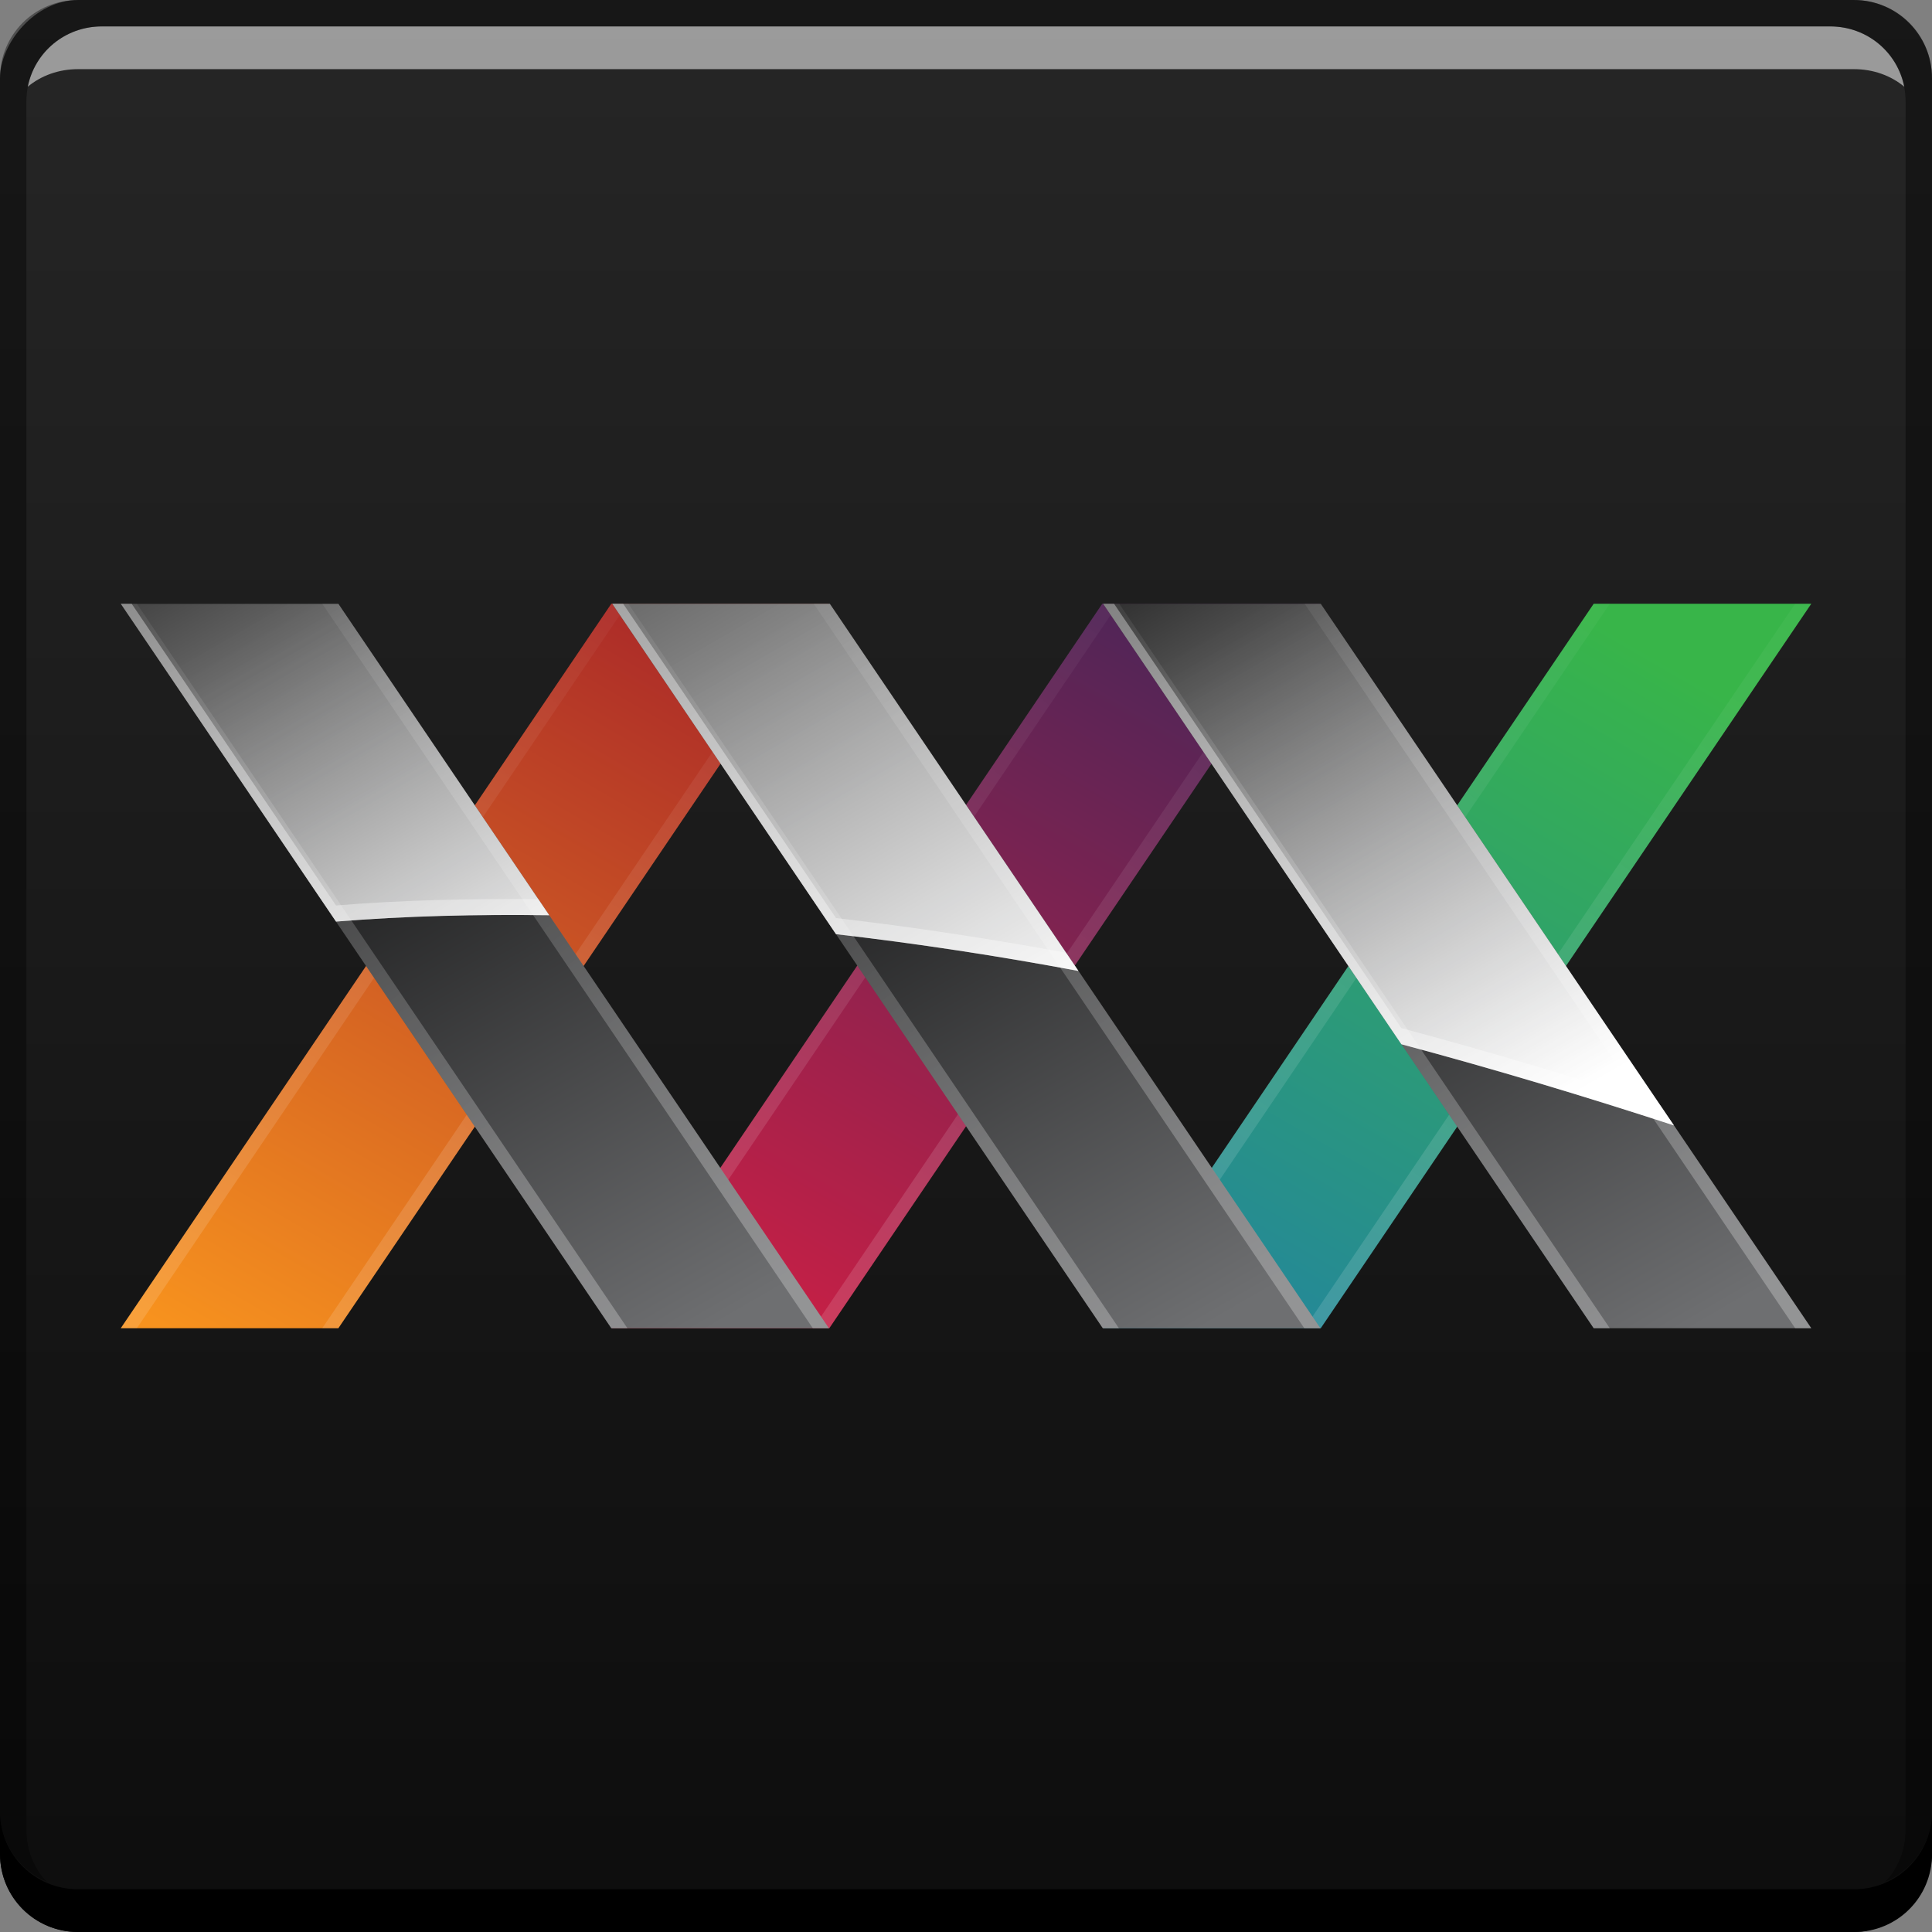 <svg xmlns="http://www.w3.org/2000/svg" xmlns:svg="http://www.w3.org/2000/svg" xmlns:xlink="http://www.w3.org/1999/xlink" id="svg5453" width="48" height="48" version="1.1"><rect width="100%" height="100%" fill="#808080" stroke="none"/><defs id="defs5455"><linearGradient id="linearGradient4727"><stop id="stop4729" offset="0" stop-color="#fff" stop-opacity="1"/><stop id="stop4731" offset="1" stop-color="#fff" stop-opacity="0"/></linearGradient><linearGradient id="linearGradient4719"><stop id="stop4721" offset="0" stop-color="#fff" stop-opacity="1"/><stop id="stop4723" offset="1" stop-color="#fff" stop-opacity="0"/></linearGradient><linearGradient id="linearGradient4711"><stop id="stop4713" offset="0" stop-color="#fff" stop-opacity="1"/><stop id="stop4715" offset="1" stop-color="#fff" stop-opacity="0"/></linearGradient><linearGradient id="linearGradient4643"><stop id="stop4645" offset="0" stop-color="#000" stop-opacity="1"/><stop id="stop4647" offset="1" stop-color="#6e6f71" stop-opacity="1"/></linearGradient><linearGradient id="linearGradient4606"><stop id="stop4608" offset="0" stop-color="#22849f" stop-opacity="1"/><stop id="stop4610" offset="1" stop-color="#38b549" stop-opacity="1"/></linearGradient><linearGradient id="linearGradient4596"><stop id="stop4598" offset="0" stop-color="#d11f44" stop-opacity="1"/><stop id="stop4600" offset="1" stop-color="#532557" stop-opacity="1"/></linearGradient><linearGradient id="linearGradient4565"><stop id="stop4567" offset="0" stop-color="#f7921e" stop-opacity="1"/><stop id="stop4569" offset="1" stop-color="#ae2e28" stop-opacity="1"/></linearGradient><linearGradient id="highlightGradient"><stop id="stop4085" offset="0" stop-color="#fff" stop-opacity="0"/><stop id="stop4087" offset="1" stop-color="#fff" stop-opacity=".254"/></linearGradient><linearGradient id="linearGradient4644-2" x1="422.981" x2="422.981" y1="-547.798" y2="-499.814" gradientTransform="translate(-1.4525391e-5,-7.1246094e-5)" gradientUnits="userSpaceOnUse" xlink:href="#linearGradient4638-0"/><linearGradient id="linearGradient4638-0"><stop id="stop4640-5" offset="0" stop-color="#0d0d0d" stop-opacity="1"/><stop id="stop4642-8" offset="1" stop-color="#262626" stop-opacity="1"/></linearGradient><linearGradient id="linearGradient4571" x1="388.702" x2="399.093" y1="532.789" y2="514.792" gradientUnits="userSpaceOnUse" xlink:href="#linearGradient4565"/><linearGradient id="linearGradient4594" x1="388.702" x2="399.093" y1="532.789" y2="514.792" gradientTransform="translate(12.198,0)" gradientUnits="userSpaceOnUse" xlink:href="#linearGradient4596"/><linearGradient id="linearGradient4604" x1="388.702" x2="399.093" y1="532.789" y2="514.792" gradientTransform="translate(24.406,0)" gradientUnits="userSpaceOnUse" xlink:href="#linearGradient4606"/><linearGradient id="linearGradient4649" x1="391.642" x2="402.115" y1="514.741" y2="532.88" gradientUnits="userSpaceOnUse" xlink:href="#linearGradient4643"/><linearGradient id="linearGradient4653" x1="391.642" x2="402.115" y1="514.741" y2="532.88" gradientTransform="translate(12.211,0)" gradientUnits="userSpaceOnUse" xlink:href="#linearGradient4643"/><linearGradient id="linearGradient4657" x1="391.642" x2="402.115" y1="514.741" y2="532.88" gradientTransform="translate(24.406,0)" gradientUnits="userSpaceOnUse" xlink:href="#linearGradient4643"/><linearGradient id="linearGradient4687" x1="-2.917" x2="11.194" y1="12.468" y2="30.562" gradientUnits="userSpaceOnUse" xlink:href="#highlightGradient"/><linearGradient id="linearGradient4691" x1="-2.917" x2="11.194" y1="12.468" y2="30.562" gradientTransform="translate(396.782,499.798)" gradientUnits="userSpaceOnUse" xlink:href="#highlightGradient"/><linearGradient id="linearGradient4695" x1="-2.917" x2="11.194" y1="12.468" y2="30.562" gradientTransform="translate(408.978,499.798)" gradientUnits="userSpaceOnUse" xlink:href="#highlightGradient"/><linearGradient id="linearGradient4717" x1="397.653" x2="387.575" y1="526.143" y2="508.687" gradientUnits="userSpaceOnUse" xlink:href="#linearGradient4711"/><linearGradient id="linearGradient4725" x1="410.911" x2="397.66" y1="526.32" y2="503.367" gradientUnits="userSpaceOnUse" xlink:href="#linearGradient4719"/><linearGradient id="linearGradient4733" x1="422.667" x2="412.581" y1="527.557" y2="510.088" gradientUnits="userSpaceOnUse" xlink:href="#linearGradient4727"/><linearGradient id="linearGradient4737" x1="-2.917" x2="11.194" y1="12.468" y2="30.562" gradientTransform="translate(389.577,499.798)" gradientUnits="userSpaceOnUse" xlink:href="#highlightGradient"/><linearGradient id="linearGradient4741" x1="-2.917" x2="11.194" y1="12.468" y2="30.562" gradientTransform="translate(401.788,499.798)" gradientUnits="userSpaceOnUse" xlink:href="#highlightGradient"/><linearGradient id="linearGradient4745" x1="-2.917" x2="11.194" y1="12.468" y2="30.562" gradientTransform="translate(413.984,499.798)" gradientUnits="userSpaceOnUse" xlink:href="#highlightGradient"/><linearGradient id="linearGradient4781" x1="-2.917" x2="11.194" y1="12.468" y2="30.562" gradientTransform="matrix(-1,0,0,1,420.36,499.798)" gradientUnits="userSpaceOnUse" xlink:href="#highlightGradient"/><linearGradient id="linearGradient4783" x1="-2.917" x2="11.194" y1="12.468" y2="30.562" gradientTransform="matrix(-1,0,0,1,408.165,499.798)" gradientUnits="userSpaceOnUse" xlink:href="#highlightGradient"/><linearGradient id="linearGradient4785" x1="-2.917" x2="11.194" y1="12.468" y2="30.562" gradientTransform="matrix(-1,0,0,1,415.355,499.798)" gradientUnits="userSpaceOnUse" xlink:href="#highlightGradient"/><linearGradient id="linearGradient4787" x1="-2.917" x2="11.194" y1="12.468" y2="30.562" gradientTransform="matrix(-1,0,0,1,403.159,499.798)" gradientUnits="userSpaceOnUse" xlink:href="#highlightGradient"/><linearGradient id="linearGradient4789" x1="-2.917" x2="11.194" y1="12.468" y2="30.562" gradientTransform="matrix(-1,0,0,1,427.566,499.798)" gradientUnits="userSpaceOnUse" xlink:href="#highlightGradient"/><linearGradient id="linearGradient4791" x1="-2.917" x2="11.194" y1="12.468" y2="30.562" gradientTransform="matrix(-1,0,0,1,432.571,499.798)" gradientUnits="userSpaceOnUse" xlink:href="#highlightGradient"/></defs><g id="layer1" transform="translate(-384.571,-499.798)"><rect id="rect2991-1-7-6-5" width="48" height="48" x="384.571" y="-547.798" fill="url(#linearGradient4644-2)" fill-opacity="1" stroke="none" ry="1.945" transform="scale(1,-1)"/><path id="rect846" fill="#000" fill-opacity="1" stroke="none" d="m 384.571,544.798 0,1.062 c 0,1.077 0.86,1.938 1.938,1.938 l 44.125,0 c 1.077,0 1.938,-0.86 1.938,-1.938 l 0,-1.062 c 0,1.077 -0.86,1.938 -1.938,1.938 l -44.125,0 C 385.432,546.735 384.571,545.875 384.571,544.798 Z"/><path id="path7515" fill="#fff" fill-opacity=".537" stroke="none" d="m 387.103,500.454 c -0.917,0 -1.671,0.639 -1.844,1.5 0.336,-0.28 0.775,-0.438 1.25,-0.438 l 44.125,0 c 0.475,0 0.914,0.158 1.25,0.438 -0.173,-0.861 -0.927,-1.5 -1.844,-1.5 L 387.103,500.454 Z"/><path id="rect4280" fill="#000" fill-opacity=".392" stroke="none" d="m 386.509,499.798 c -1.077,0 -1.938,0.86 -1.938,1.938 l 0,43.062 c 0,0.793 0.48,1.449 1.156,1.75 -0.309,-0.333 -0.5,-0.782 -0.5,-1.281 l 0,-42.938 c 0,-1.048 0.827,-1.875 1.875,-1.875 l 42.938,0 c 1.048,0 1.875,0.827 1.875,1.875 l 0,42.938 c 0,0.499 -0.191,0.948 -0.5,1.281 0.676,-0.301 1.156,-0.957 1.156,-1.75 l 0,-43.062 c 0,-1.077 -0.86,-1.938 -1.938,-1.938 L 386.509,499.798 Z"/><path id="path4428" fill="url(#linearGradient4571)" fill-opacity="1" d="m 387.571,532.798 1.25,-1.844 10.938,-16.156 3.375,0 2.031,0 -1.25,1.844 -10.938,16.156 -3.375,0 -2.031,0 z"/><path id="path4592" fill="url(#linearGradient4594)" fill-opacity="1" d="m 399.769,532.798 1.25,-1.844 10.938,-16.156 3.375,0 2.031,0 -1.25,1.844 -10.938,16.156 -3.375,0 -2.031,0 z"/><path id="path4602" fill="url(#linearGradient4604)" fill-opacity="1" d="m 411.978,532.798 1.25,-1.844 10.938,-16.156 3.375,0 2.031,0 -1.25,1.844 -10.938,16.156 -3.375,0 -2.031,0 z"/><g id="g4793" opacity=".5"><path id="path4769" fill="url(#linearGradient4781)" fill-opacity="1" d="m 417.36,514.798 -1.25,1.844 -10.938,16.156 -0.4,0 10.938,-16.156 1.25,-1.844 0.4,0 z"/><path id="path4771" fill="url(#linearGradient4783)" fill-opacity="1" d="m 405.165,514.798 -1.25,1.844 -10.938,16.156 -0.4,0 10.938,-16.156 1.25,-1.844 0.4,0 z"/><path id="path4773" fill="url(#linearGradient4785)" fill-opacity="1" d="m 412.355,514.798 -1.25,1.844 -10.938,16.156 -0.4,0 10.938,-16.156 1.25,-1.844 0.4,0 z"/><path id="path4775" fill="url(#linearGradient4787)" fill-opacity="1" d="m 400.159,514.798 -1.25,1.844 -10.938,16.156 -0.4,0 10.938,-16.156 1.25,-1.844 0.4,0 z"/><path id="path4777" fill="url(#linearGradient4789)" fill-opacity="1" d="m 424.566,514.798 -1.25,1.844 -10.938,16.156 -0.4,0 10.938,-16.156 1.25,-1.844 0.4,0 z"/><path id="path4779" fill="url(#linearGradient4791)" fill-opacity="1" d="m 429.571,514.798 -1.25,1.844 -10.938,16.156 -0.4,0 10.938,-16.156 1.25,-1.844 0.4,0 z"/></g><path id="path4633" fill="url(#linearGradient4649)" fill-opacity="1" d="m 387.571,514.798 1.25,1.844 10.938,16.156 3.375,0 2.031,0 -1.25,-1.844 -10.938,-16.156 -3.375,0 -2.031,0 z"/><path id="path4701" fill="url(#linearGradient4717)" fill-opacity="1" d="m 387.571,514.798 1.25,1.844 4.098,6.053 c 1.743,-0.142 3.514,-0.182 5.297,-0.158 l -5.238,-7.738 -3.375,0 -2.031,0 z"/><path id="path4651" fill="url(#linearGradient4653)" fill-opacity="1" d="m 399.782,514.798 1.25,1.844 10.938,16.156 3.375,0 2.031,0 -1.25,-1.844 -10.938,-16.156 -3.375,0 -2.031,0 z"/><path id="path4655" fill="url(#linearGradient4657)" fill-opacity="1" d="m 411.978,514.798 1.25,1.844 10.938,16.156 3.375,0 2.031,0 -1.25,-1.844 -10.938,-16.156 -3.375,0 -2.031,0 z"/><path id="path4699" fill="url(#linearGradient4725)" fill-opacity="1" d="m 399.782,514.798 1.25,1.844 4.309,6.365 c 2.016,0.233 4.026,0.54 6.023,0.914 l -6.176,-9.123 -3.375,0 -2.031,0 z"/><path id="path4659" fill="url(#linearGradient4733)" fill-opacity="1" d="m 411.978,514.798 1.25,1.844 6.16,9.1 c 2.326,0.622 4.588,1.304 6.77,2.016 l -8.773,-12.959 -3.375,0 -2.031,0 z"/><path id="path4689" fill="url(#linearGradient4691)" fill-opacity="1" d="m 399.782,514.798 1.25,1.844 10.938,16.156 0.4,0 -10.938,-16.156 -1.25,-1.844 -0.4,0 z"/><path id="path4693" fill="url(#linearGradient4695)" fill-opacity="1" d="m 411.978,514.798 1.25,1.844 10.938,16.156 0.4,0 -10.938,-16.156 -1.25,-1.844 -0.4,0 z"/><path id="path4739" fill="url(#linearGradient4741)" fill-opacity="1" d="m 404.788,514.798 1.25,1.844 10.938,16.156 0.4,0 -10.938,-16.156 -1.25,-1.844 -0.4,0 z"/><path id="path4743" fill="url(#linearGradient4745)" fill-opacity="1" d="m 416.984,514.798 1.25,1.844 10.938,16.156 0.4,0 -10.938,-16.156 -1.25,-1.844 -0.4,0 z"/><path id="path4735" fill="url(#linearGradient4737)" fill-opacity="1" d="m 392.577,514.798 1.25,1.844 10.938,16.156 0.4,0 -10.938,-16.156 -1.25,-1.844 -0.4,0 z"/><path id="path4680" fill="url(#linearGradient4687)" fill-opacity="1" d="M 3 15 L 4.25 16.844 L 15.188 33 L 15.588 33 L 4.65 16.844 L 3.4 15 L 3 15 z" transform="translate(384.571,499.798)"/><path id="path4747" fill="#fff" fill-opacity=".353" d="M 3 15 L 4.25 16.844 L 8.348 22.896 C 10.091 22.754 11.862 22.715 13.645 22.738 L 13.375 22.34 C 11.684 22.324 10.002 22.361 8.348 22.496 L 4.25 16.443 L 3.271 15 L 3 15 z M 15.211 15 L 16.461 16.844 L 20.77 23.209 C 22.785 23.442 24.796 23.749 26.793 24.123 L 26.486 23.67 C 24.59 23.322 22.682 23.03 20.77 22.809 L 16.461 16.443 L 15.482 15 L 15.211 15 z M 27.406 15 L 28.656 16.844 L 34.816 25.943 C 37.142 26.565 39.404 27.247 41.586 27.959 L 41.242 27.451 C 39.165 26.779 37.022 26.133 34.816 25.543 L 28.656 16.443 L 27.678 15 L 27.406 15 z" transform="translate(384.571,499.798)"/><path id="path4751" fill="url(#linearGradient4687)" fill-opacity="1" d="M 3 15 L 4.25 16.844 L 15.188 33 L 15.588 33 L 4.65 16.844 L 3.4 15 L 3 15 z" transform="translate(384.571,499.798)"/></g></svg>
